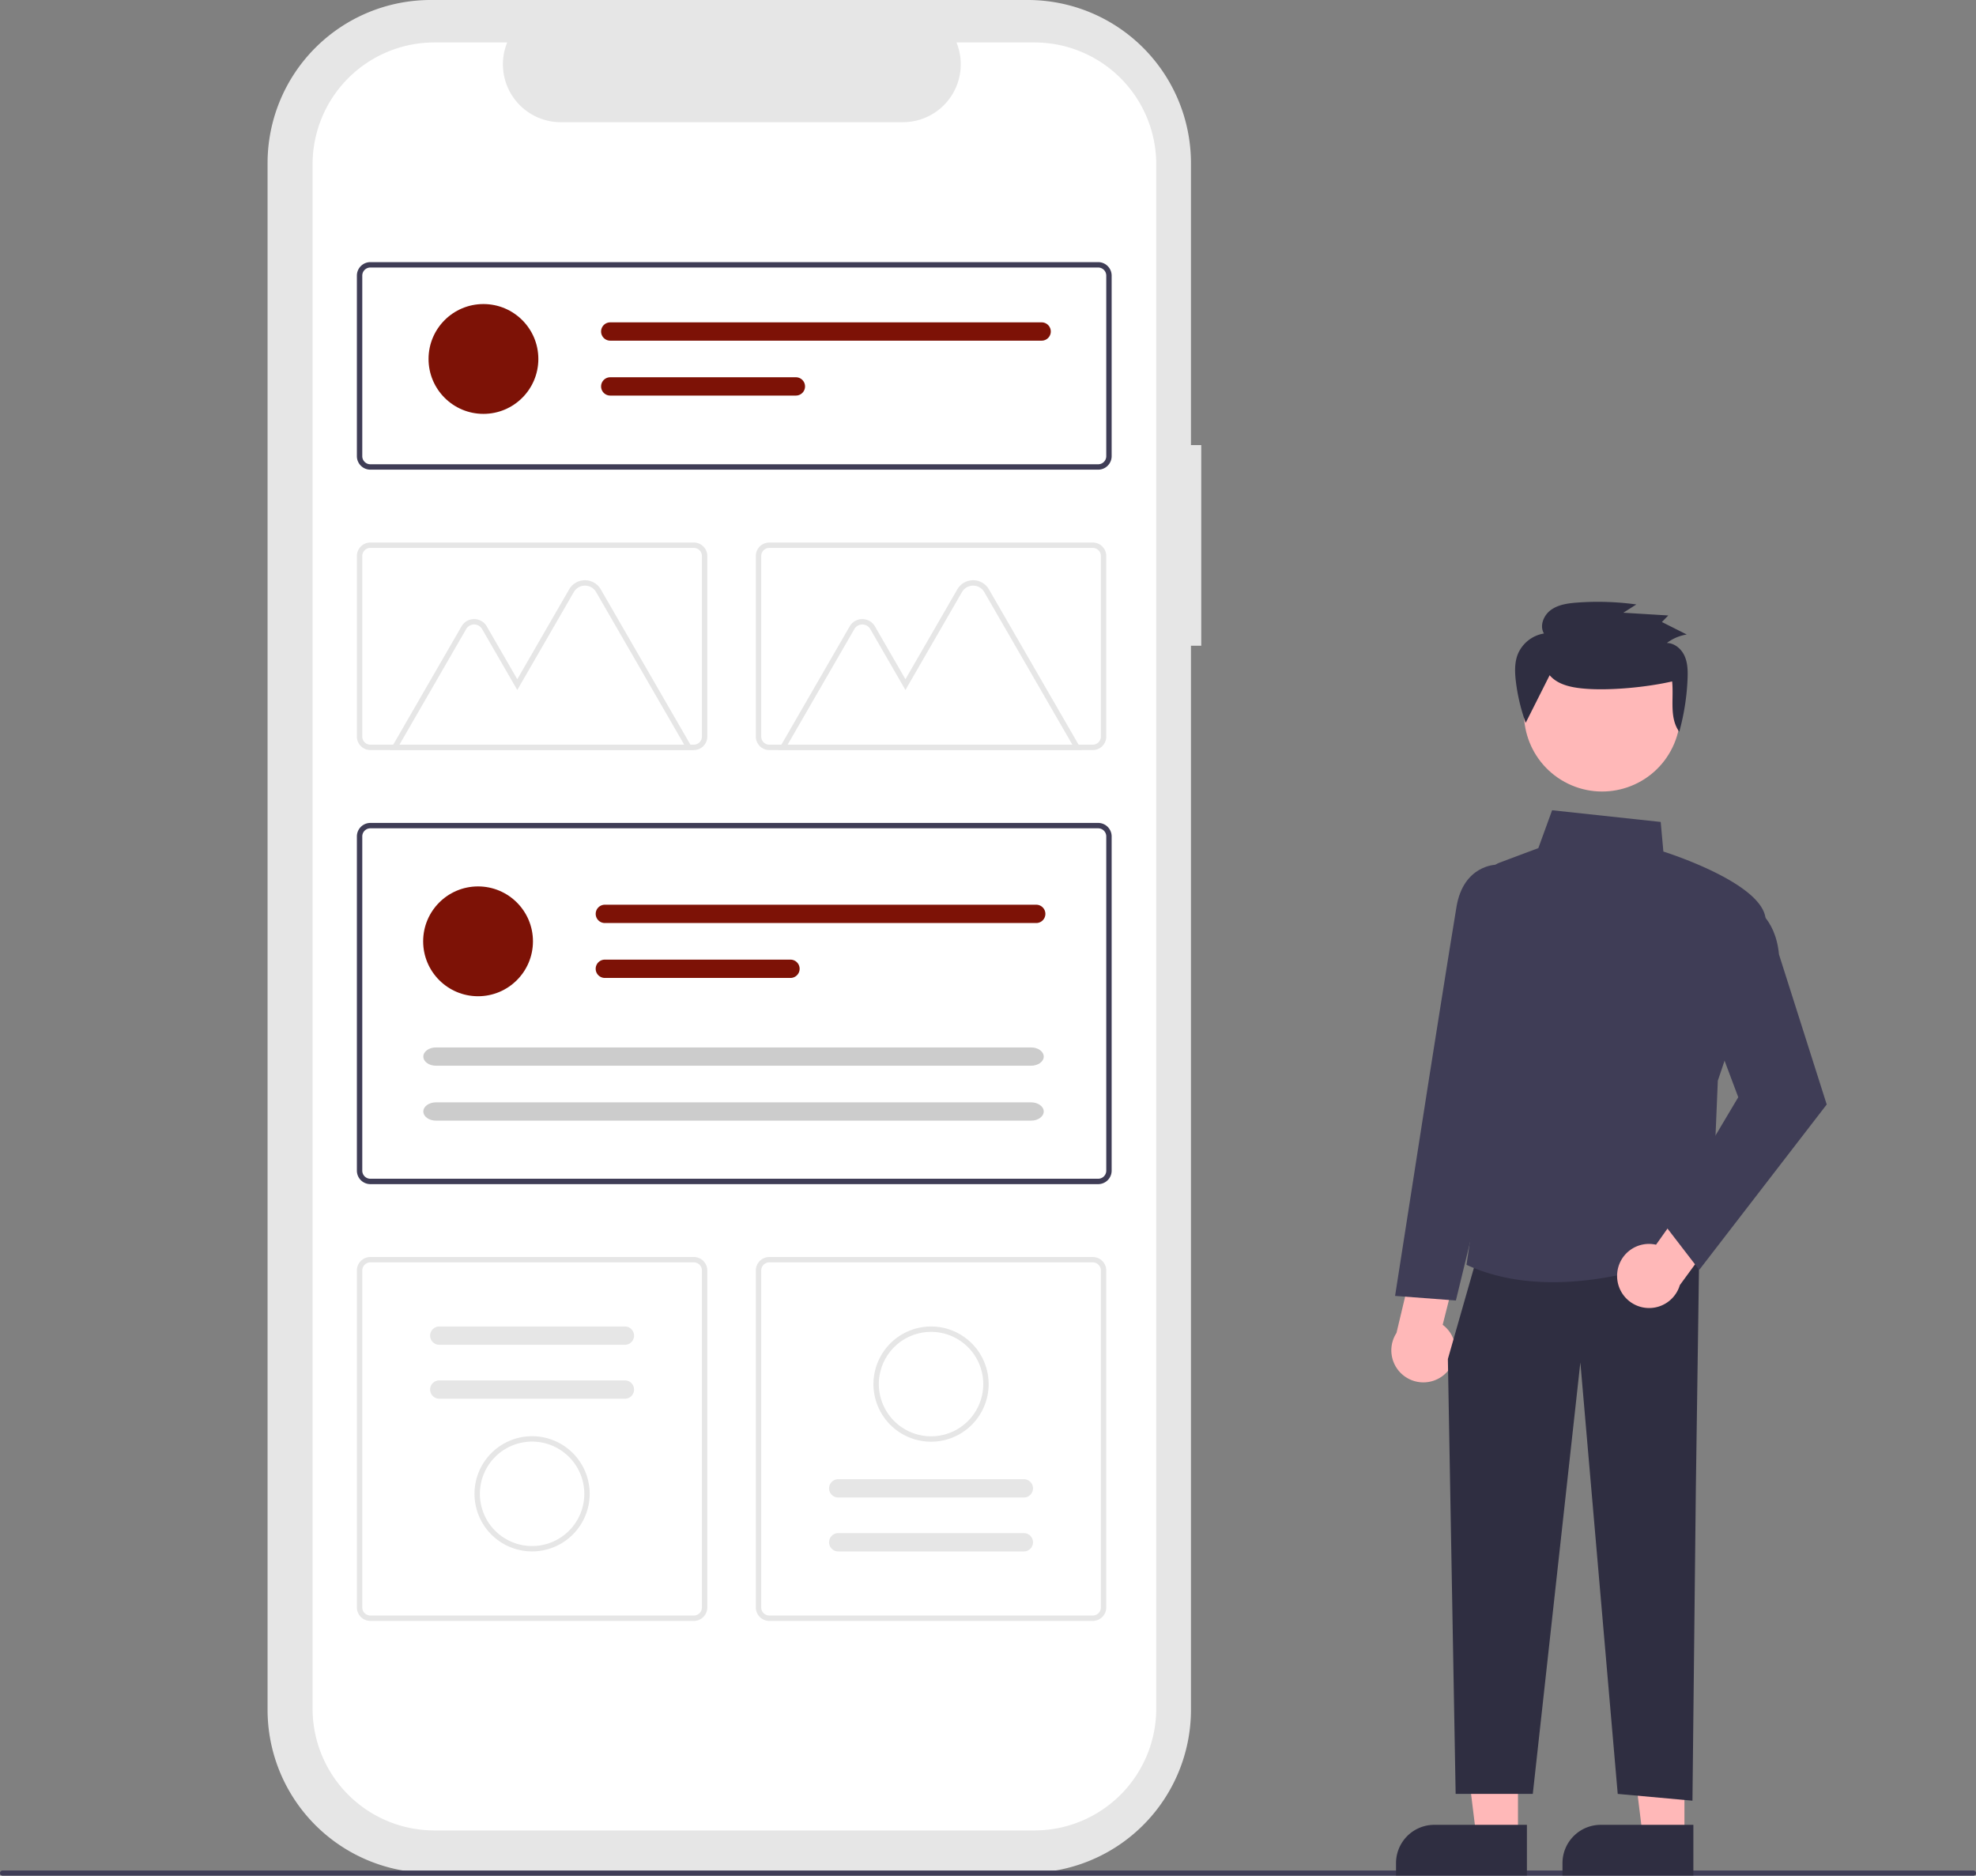 <svg xmlns="http://www.w3.org/2000/svg" data-name="Layer 1" width="768" height="728.858" viewBox="0 0 768 728.858" xmlns:xlink="http://www.w3.org/1999/xlink"><rect x="0" y="0" width="768" height="728.858" fill="#808080" stroke="none"/><path d="M682.884,258.518h-3.999V148.973A63.402,63.402,0,0,0,615.483,85.571H383.397a63.402,63.402,0,0,0-63.402,63.402V749.947A63.402,63.402,0,0,0,383.396,813.349H615.483a63.402,63.402,0,0,0,63.402-63.402V336.494h3.999Z" transform="translate(-216 -85.571)" fill="#e6e6e6"/><path d="M618.041,102.066h-30.295a22.495,22.495,0,0,1-20.827,30.991H433.96A22.495,22.495,0,0,1,413.133,102.066H384.837a47.348,47.348,0,0,0-47.348,47.348V749.506A47.348,47.348,0,0,0,384.837,796.854h233.204a47.348,47.348,0,0,0,47.348-47.348h0V149.414a47.348,47.348,0,0,0-47.348-47.348Z" transform="translate(-216 -85.571)" fill="#fff"/><path d="M983,814.429H217a1,1,0,0,1,0-2H983a1,1,0,0,1,0,2Z" transform="translate(-216 -85.571)" fill="#3f3d56"/><path d="M642.82,268.075H359.946a5.245,5.245,0,0,1-5.238-5.238V192.667a5.245,5.245,0,0,1,5.238-5.238H642.82a5.245,5.245,0,0,1,5.238,5.238v70.169A5.245,5.245,0,0,1,642.82,268.075ZM359.946,189.524a3.146,3.146,0,0,0-3.143,3.143v70.169a3.146,3.146,0,0,0,3.143,3.143H642.82a3.146,3.146,0,0,0,3.143-3.143V192.667a3.146,3.146,0,0,0-3.143-3.143Z" transform="translate(-216 -85.571)" fill="#3f3d56"/><path d="M642.82,545.71H359.946a5.245,5.245,0,0,1-5.238-5.238V410.585a5.245,5.245,0,0,1,5.238-5.238H642.82a5.245,5.245,0,0,1,5.238,5.238V540.471A5.245,5.245,0,0,1,642.82,545.71ZM359.946,407.442a3.146,3.146,0,0,0-3.143,3.143V540.471a3.146,3.146,0,0,0,3.143,3.143H642.82a3.146,3.146,0,0,0,3.143-3.143V410.585a3.146,3.146,0,0,0-3.143-3.143Z" transform="translate(-216 -85.571)" fill="#3f3d56"/><path d="M640.725,377.033h-125.722a5.245,5.245,0,0,1-5.238-5.238V301.626a5.245,5.245,0,0,1,5.238-5.238h125.722a5.245,5.245,0,0,1,5.238,5.238v70.169A5.245,5.245,0,0,1,640.725,377.033ZM515.003,298.483a3.146,3.146,0,0,0-3.143,3.143V371.795a3.146,3.146,0,0,0,3.143,3.143h125.722a3.146,3.146,0,0,0,3.143-3.143v-70.169a3.146,3.146,0,0,0-3.143-3.143Z" transform="translate(-216 -85.571)" fill="#e6e6e6"/><path d="M485.668,715.434h-125.722a5.245,5.245,0,0,1-5.238-5.238V579.261a5.245,5.245,0,0,1,5.238-5.238h125.722a5.245,5.245,0,0,1,5.238,5.238V710.196A5.245,5.245,0,0,1,485.668,715.434Zm-125.722-139.316a3.146,3.146,0,0,0-3.143,3.143V710.196a3.146,3.146,0,0,0,3.143,3.143h125.722a3.146,3.146,0,0,0,3.143-3.143V579.261a3.146,3.146,0,0,0-3.143-3.143Z" transform="translate(-216 -85.571)" fill="#e6e6e6"/><path d="M640.725,715.434h-125.722a5.245,5.245,0,0,1-5.238-5.238V579.261a5.245,5.245,0,0,1,5.238-5.238h125.722a5.245,5.245,0,0,1,5.238,5.238V710.196A5.245,5.245,0,0,1,640.725,715.434Zm-125.722-139.316a3.146,3.146,0,0,0-3.143,3.143V710.196a3.146,3.146,0,0,0,3.143,3.143h125.722a3.146,3.146,0,0,0,3.143-3.143V579.261a3.146,3.146,0,0,0-3.143-3.143Z" transform="translate(-216 -85.571)" fill="#e6e6e6"/><circle cx="185.804" cy="365.787" r="21.338" fill="#7d1206"/><path d="M451.085,437.133a3.556,3.556,0,0,0,0,7.113H618.745a3.556,3.556,0,0,0,0-7.113Z" transform="translate(-216 -85.571)" fill="#7d1206"/><path d="M451.085,458.471a3.556,3.556,0,0,0-.015,7.113h72.159a3.556,3.556,0,1,0,0-7.113Z" transform="translate(-216 -85.571)" fill="#7d1206"/><path d="M385.437,492.585c-2.705,0-4.907,1.596-4.907,3.556s2.201,3.556,4.907,3.556H616.755c2.705,0,4.907-1.596,4.907-3.556s-2.201-3.556-4.907-3.556Z" transform="translate(-216 -85.571)" fill="#ccc"/><path d="M385.437,513.924c-2.705,0-4.907,1.596-4.907,3.556s2.201,3.556,4.907,3.556H616.755c2.705,0,4.907-1.596,4.907-3.556s-2.201-3.556-4.907-3.556Z" transform="translate(-216 -85.571)" fill="#ccc"/><circle cx="187.899" cy="139.488" r="21.338" fill="#7d1206"/><path d="M453.181,210.834a3.556,3.556,0,0,0,0,7.113H620.84a3.556,3.556,0,1,0,.015-7.113c-.005,0-.01,0-.015,0Z" transform="translate(-216 -85.571)" fill="#7d1206"/><path d="M453.181,232.172a3.556,3.556,0,0,0,0,7.113h72.144a3.556,3.556,0,1,0,.015-7.113q-.007,0-.015,0Z" transform="translate(-216 -85.571)" fill="#7d1206"/><path d="M485.557,377.046H367.619l27.755-48.074a5.668,5.668,0,0,1,9.817,0l11.856,20.536,20.16-34.918a7.096,7.096,0,0,1,12.291,0Zm-114.309-2.095H481.928l-34.245-59.313a5,5,0,0,0-8.661,0L417.047,353.7l-13.671-23.679a3.572,3.572,0,0,0-6.187,0Z" transform="translate(-216 -85.571)" fill="#e6e6e6"/><path d="M636.423,377.046H518.485l27.755-48.074a5.668,5.668,0,0,1,9.817,0l11.857,20.536L588.073,314.591a7.096,7.096,0,0,1,12.291,0Zm-114.309-2.095h110.68l-34.245-59.313a5,5,0,0,0-8.661,0l-21.975,38.061-13.671-23.679a3.572,3.572,0,0,0-6.187,0Z" transform="translate(-216 -85.571)" fill="#e6e6e6"/><path d="M485.668,377.033h-125.722a5.245,5.245,0,0,1-5.238-5.238V301.626a5.245,5.245,0,0,1,5.238-5.238h125.722a5.245,5.245,0,0,1,5.238,5.238v70.169A5.245,5.245,0,0,1,485.668,377.033ZM359.946,298.483a3.146,3.146,0,0,0-3.143,3.143V371.795a3.146,3.146,0,0,0,3.143,3.143h125.722a3.146,3.146,0,0,0,3.143-3.143v-70.169a3.146,3.146,0,0,0-3.143-3.143Z" transform="translate(-216 -85.571)" fill="#e6e6e6"/><path d="M386.735,601.024a3.556,3.556,0,1,0,0,7.113H458.879a3.556,3.556,0,0,0,0-7.113Z" transform="translate(-216 -85.571)" fill="#e6e6e6"/><path d="M386.735,621.977a3.556,3.556,0,1,0,0,7.113H458.879a3.556,3.556,0,0,0,0-7.113Z" transform="translate(-216 -85.571)" fill="#e6e6e6"/><path d="M422.807,688.433a22.386,22.386,0,1,1,22.386-22.386h0A22.411,22.411,0,0,1,422.807,688.433Zm0-42.677a20.291,20.291,0,1,0,20.291,20.291h0a20.314,20.314,0,0,0-20.291-20.291Z" transform="translate(-216 -85.571)" fill="#e6e6e6"/><path d="M613.936,688.433a3.556,3.556,0,1,0,0-7.113H541.792a3.556,3.556,0,0,0,0,7.113Z" transform="translate(-216 -85.571)" fill="#e6e6e6"/><path d="M613.936,667.479a3.556,3.556,0,1,0,0-7.113H541.792a3.556,3.556,0,0,0,0,7.113Z" transform="translate(-216 -85.571)" fill="#e6e6e6"/><path d="M577.864,601.024a22.386,22.386,0,1,1-22.386,22.386v-0A22.411,22.411,0,0,1,577.864,601.024Zm0,42.677a20.291,20.291,0,1,0-20.291-20.291v0a20.314,20.314,0,0,0,20.291,20.291Z" transform="translate(-216 -85.571)" fill="#e6e6e6"/><polygon points="589.987 713.726 573.8 713.726 566.1 651.292 589.99 651.293 589.987 713.726" fill="#ffb8b8"/><path d="M557.47,709.101h35.985a0,0,0,0,1,0,0v19.655a0,0,0,0,1,0,0H542.583a0,0,0,0,1,0,0v-4.768A14.887,14.887,0,0,1,557.47,709.101Z" fill="#2f2e41"/><polygon points="654.681 713.726 638.495 713.726 630.794 651.292 654.684 651.293 654.681 713.726" fill="#ffb8b8"/><path d="M622.165,709.101h35.985a0,0,0,0,1,0,0v19.655a0,0,0,0,1,0,0H607.278a0,0,0,0,1,0,0v-4.768A14.887,14.887,0,0,1,622.165,709.101Z" fill="#2f2e41"/><path d="M777.786,619.314a12.38,12.38,0,0,0-1.067-18.954l6.935-27.428-15.64-8.279L758.765,603.524a12.447,12.447,0,0,0,19.022,15.79Z" transform="translate(-216 -85.571)" fill="#ffb8b8"/><polygon points="660.438 485.836 659.118 578.257 657.797 699.724 628.751 697.083 614.228 529.406 595.744 697.083 565.756 697.083 562.736 528.086 573.299 491.117 660.438 485.836" fill="#2f2e41"/><path d="M786.403,577.252l-.425-.192,16.554-113.227-8.416-34.223a7.49,7.49,0,0,1,4.642-8.799l15.142-5.678,5.349-14.711,42.206,4.548,1.038,11.497c4.574,1.467,42.237,14.01,39.638,28.302-2.565,14.107-17.709,58.489-18.478,60.738l-2.652,63.649-.326.163c-.393.196-29.484,14.501-61.088,14.498C808.458,583.817,797.01,582.042,786.403,577.252Z" transform="translate(-216 -85.571)" fill="#3f3d56"/><path d="M758.217,589.137l13.306-85.162c.079-.501,7.952-50.355,10.563-66.02,2.696-16.173,15.216-16.36,15.342-16.36h6.89l8.059,36.265-15.876,72.763-14.647,60.298Z" transform="translate(-216 -85.571)" fill="#3f3d56"/><path d="M844.529,580.732a12.38,12.38,0,0,1,15.115-11.486l16.372-23.073,16.448,6.529-23.578,32.258a12.447,12.447,0,0,1-24.357-4.23Z" transform="translate(-216 -85.571)" fill="#ffb8b8"/><path d="M862.489,560.89l29.109-48.957-11.86-31.625,16.152-43.074.596.256c.391.167,9.568,4.263,10.929,18.93l18.562,58.337L876.438,579.022Z" transform="translate(-216 -85.571)" fill="#3f3d56"/><circle cx="838.699" cy="362.753" r="30.389" transform="translate(-97.891 839.104) rotate(-61.337)" fill="#ffb8b8"/><path d="M818.296,347.951c3.146,3.723,8.47,4.773,13.38,5.204,9.974.875,24.476-.544,34.223-2.794.696,6.742-1.201,14.012,2.77,19.559a90.798,90.798,0,0,0,3.226-20.584c.12-2.986.073-6.075-1.14-8.816s-3.86-5.068-6.907-5.092a17.311,17.311,0,0,1,7.722-3.301l-9.649-4.849,2.478-2.544-17.469-1.069,5.06-3.214a109.715,109.715,0,0,0-22.986-.726c-3.56.262-7.282.763-10.166,2.826s-4.551,6.162-2.76,9.19a13.344,13.344,0,0,0-10.169,8.069c-1.286,3.26-1.168,6.881-.772,10.355a73.399,73.399,0,0,0,3.848,16.281" transform="translate(-216 -85.571)" fill="#2f2e41"/></svg>